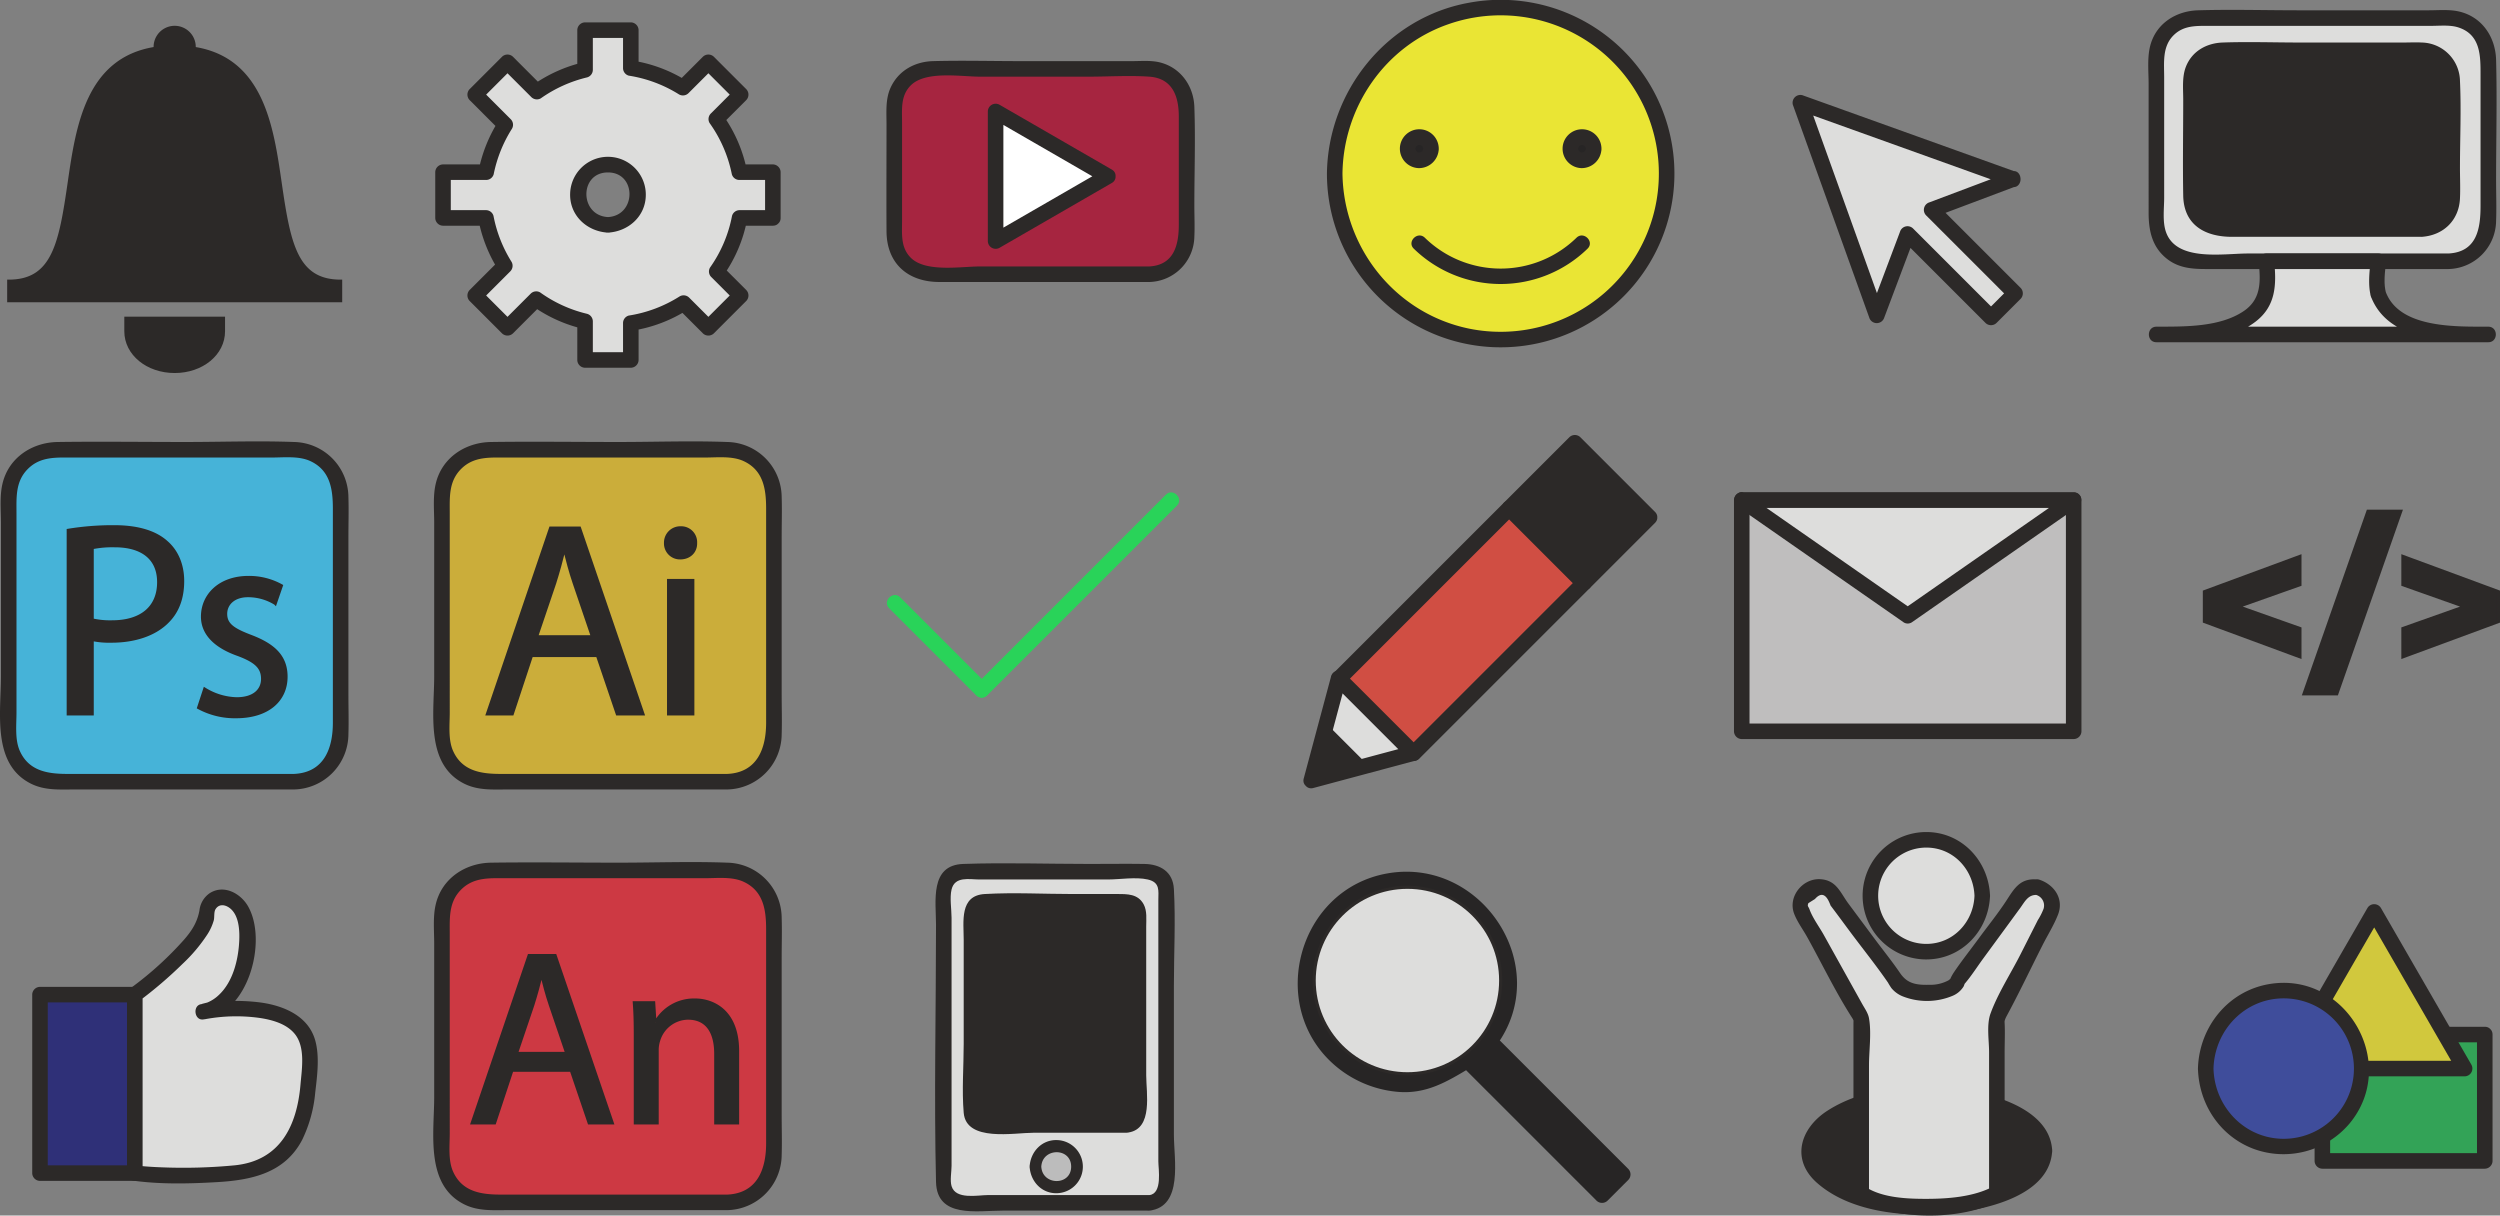 <svg id="мой_shit" data-name="мой shit" xmlns="http://www.w3.org/2000/svg" viewBox="0 0 803.984 390.911"><rect x="0" y="0" width="803.984" height="390.911" fill="#808080" stroke="none"/><defs><style>.cls-1{fill:#46b3d8;}.cls-19,.cls-2,.cls-3{fill:#2c2928;}.cls-19,.cls-20,.cls-3{stroke:#2c2928;}.cls-4{fill:#cbad3a;}.cls-20,.cls-5{fill:#dddddc;}.cls-6{fill:#eae534;}.cls-7{fill:#272525;}.cls-8{fill:#cd3943;}.cls-9{fill:#2f3078;}.cls-10{fill:#d04e43;}.cls-11{fill:#bfbebe;}.cls-12{fill:#33a357;}.cls-13{fill:#d1c83d;}.cls-14{fill:#3f4d9b;}.cls-15{fill:#29d359;}.cls-16{fill:#a62540;}.cls-17{fill:#fff;}.cls-18{fill:#bcbcbc;}.cls-19,.cls-20{stroke-miterlimit:10;}.cls-20{stroke-linecap:round;}</style></defs><title>mt</title><rect class="cls-1" x="2.802" y="144.642" width="106.746" height="106.746" rx="15" ry="15"/><path class="cls-2" d="M114.551,360.207H41.782c-6.202,0-12.412-.805-15.375-7.332-1.671-3.681-1.103-8.45-1.103-12.403V276.463c0-5.169-.392-10.288,3.661-14.341s9.172-3.661,14.341-3.661h64.009c3.953,0,8.722-.568,12.403,1.103,6.526,2.962,7.332,9.173,7.332,15.375V343.729c0,8.165-2.763,16.04-12.5,16.477-3.205.144-3.222,5.145,0,5a17.866,17.866,0,0,0,17.5-17.709c.139-4.297,0-8.621,0-12.92V284.089c0-4.298.139-8.623,0-12.92a17.851,17.851,0,0,0-17.5-17.709c-11.599-.436-23.298,0-34.904,0-13.675,0-27.364-.188-41.037,0-8.32.114-15.885,5.073-17.827,13.493-.919,3.983-.478,8.452-.478,12.503v49.372c0,11.666-2.986,28.347,9.808,34.592,4.434,2.164,9.266,1.786,14.038,1.786h70.4C117.768,365.207,117.773,360.207,114.551,360.207Z" transform="translate(-20.002 -111.318)"/><path class="cls-3" d="M41.942,281.864A89.364,89.364,0,0,1,56.75,280.711c7.625,0,13.212,1.773,16.758,4.965,3.281,2.837,5.232,7.182,5.232,12.502,0,5.409-1.596,9.665-4.611,12.769-4.079,4.345-10.729,6.562-18.266,6.562a26.55,26.55,0,0,1-6.207-.532V340.917H41.942Zm7.714,28.817a25.865,25.865,0,0,0,6.384.621c9.31,0,14.985-4.522,14.985-12.769,0-7.892-5.586-11.704-14.099-11.704a32.383,32.383,0,0,0-7.271.621Z" transform="translate(-20.002 -111.318)"/><path class="cls-3" d="M85.832,332.937A20.446,20.446,0,0,0,96.117,336.04c5.675,0,8.335-2.837,8.335-6.384,0-3.725-2.217-5.764-7.98-7.892-7.714-2.749-11.35-7.005-11.35-12.147,0-6.916,5.586-12.591,14.808-12.591a21.427,21.427,0,0,1,10.551,2.66l-1.951,5.675a16.707,16.707,0,0,0-8.778-2.482c-4.61,0-7.182,2.66-7.182,5.853,0,3.547,2.572,5.143,8.158,7.271,7.448,2.838,11.261,6.562,11.261,12.945,0,7.537-5.852,12.857-16.049,12.857a24.473,24.473,0,0,1-12.059-2.926Z" transform="translate(-20.002 -111.318)"/><rect class="cls-4" x="142.136" y="144.642" width="106.746" height="106.746" rx="15" ry="15"/><path class="cls-2" d="M253.884,360.207H181.116c-6.202,0-12.412-.805-15.375-7.332-1.671-3.681-1.103-8.45-1.103-12.403V276.463c0-5.169-.392-10.288,3.661-14.341s9.172-3.661,14.341-3.661h64.009c3.953,0,8.722-.568,12.403,1.103,6.526,2.962,7.332,9.173,7.332,15.375V343.729c0,8.165-2.763,16.04-12.5,16.477-3.205.144-3.222,5.145,0,5a17.866,17.866,0,0,0,17.5-17.709c.139-4.297,0-8.621,0-12.92V284.089c0-4.298.139-8.623,0-12.92a17.851,17.851,0,0,0-17.5-17.709c-11.599-.436-23.298,0-34.904,0-13.675,0-27.364-.188-41.037,0-8.32.114-15.885,5.073-17.827,13.493-.919,3.983-.478,8.452-.478,12.503v49.372c0,11.666-2.986,28.347,9.808,34.592,4.434,2.164,9.266,1.786,14.038,1.786h70.4C257.101,365.207,257.107,360.207,253.884,360.207Z" transform="translate(-20.002 -111.318)"/><path class="cls-3" d="M190.941,322.119l-6.207,18.798h-7.98l20.305-59.763h9.31l20.394,59.763H218.517l-6.384-18.798Zm19.596-6.029-5.852-17.202c-1.33-3.901-2.217-7.448-3.104-10.906h-.177c-.887,3.546-1.862,7.182-3.015,10.817l-5.852,17.291Z" transform="translate(-20.002 -111.318)"/><path class="cls-3" d="M243.697,285.942c.088,2.66-1.862,4.788-4.966,4.788a4.64,4.64,0,0,1-4.699-4.788,4.754,4.754,0,0,1,4.876-4.877A4.632,4.632,0,0,1,243.697,285.942ZM235.007,340.917V298.001h7.803v42.916Z" transform="translate(-20.002 -111.318)"/><rect class="cls-5" x="693.483" y="5.815" width="106.746" height="78.206" rx="12.839" ry="12.839"/><path class="cls-2" d="M807.393,192.84H742.924c-8.004,0-23.268,2.794-26.451-7.186-1.044-3.273-.488-7.435-.488-10.807V136.223c0-4.719-.669-9.893,3.028-13.561,3.158-3.132,7.088-3.028,11.128-3.028h71.696c2.761,0,6.04-.363,8.707.488,7.303,2.329,7.186,9.276,7.186,15.442v41.975c0,7.191-1.101,14.835-10.339,15.301-3.202.162-3.221,5.163,0,5a15.665,15.665,0,0,0,15.339-15.438c.168-4.394,0-8.828,0-13.225,0-12.851.346-25.753,0-38.6-.199-7.388-4.556-13.943-12.087-15.594-3.074-.674-6.515-.35-9.631-.35h-41.592c-10.825,0-21.706-.318-32.528,0-6.891.203-13.182,3.979-15.242,10.857-1.197,4-.667,8.763-.667,12.878V179.729c0,5.736,1.097,11.057,5.91,14.838,3.752,2.948,8.063,3.273,12.595,3.273h77.901C810.61,197.84,810.615,192.84,807.393,192.84Z" transform="translate(-20.002 -111.318)"/><path class="cls-5" d="M784.859,205.919c-.867-2.499,0-10.579,0-10.579h-36s.867,8.081,0,10.579c-3.251,9.37-14.167,12.96-35.373,12.96h106.746C799.025,218.879,788.109,215.289,784.859,205.919Z" transform="translate(-20.002 -111.318)"/><path class="cls-2" d="M787.269,205.254c-.788-3.094-.237-6.765.089-9.915a2.522,2.522,0,0,0-2.5-2.5h-36a2.515,2.515,0,0,0-2.5,2.5c.659,6.364.979,12.204-4.914,16.108-7.798,5.166-19.017,4.887-27.959,4.931-3.217.016-3.223,5,0,5h106.746c3.218,0,3.222-4.984,0-5-10.055-.05-28.518.664-32.962-11.125-1.124-2.983-5.96-1.69-4.821,1.329,5.505,14.604,24.75,14.731,37.784,14.796v-5h-106.746v5c10.325-.051,23.27.002,31.91-6.635,6.493-4.987,6.747-11.828,5.963-19.405l-2.5,2.5h36l-2.5-2.5c-.378,3.653-.827,7.646.089,11.244C783.241,209.7,788.065,208.379,787.269,205.254Z" transform="translate(-20.002 -111.318)"/><rect class="cls-2" x="704.61" y="16.176" width="84" height="57.485" rx="9.765" ry="9.765"/><path class="cls-2" d="M798.848,182.479H750.797c-5.379,0-11.061.533-16.42,0-10.329-1.028-7.265-17.037-7.265-24.249V143.003c0-2.953-.527-6.742.992-9.411,3.131-5.502,14.075-3.598,19.287-3.598,16.949,0,34.216-.995,51.136,0,10.613.624,7.584,16.525,7.584,23.752v16.788c0,5.349-.078,11.462-7.265,11.945-3.193.215-3.217,5.216,0,5,6.923-.466,11.933-5.283,12.265-12.299.154-3.252,0-6.551,0-9.806,0-9.325.439-18.765,0-28.081a12.553,12.553,0,0,0-12.265-12.299c-1.933-.106-3.901,0-5.836,0H759.683c-8.28,0-16.622-.301-24.898,0-5.19.189-9.857,2.786-11.816,7.799-1.279,3.272-.857,7.143-.857,10.589,0,10.273-.182,20.562,0,30.833.17,9.561,7.13,13.264,15.667,13.264h61.068C802.065,187.479,802.071,182.479,798.848,182.479Z" transform="translate(-20.002 -111.318)"/><circle class="cls-6" cx="482.605" cy="55.818" r="53.373"/><path class="cls-2" d="M451.734,167.137c.275-21.418,13.714-41.034,34.164-48.071a50.887,50.887,0,1,1,6.452,97.915c-23.601-4.908-40.308-25.915-40.616-49.844-.041-3.215-5.041-3.224-5,0a55.876,55.876,0,1,0,45.615-54.924c-26.376,4.788-45.274,28.426-45.615,54.924C446.693,170.355,451.693,170.357,451.734,167.137Z" transform="translate(-20.002 -111.318)"/><path class="cls-2" d="M474.677,191.298a40.035,40.035,0,0,0,55.861,0c2.323-2.235-1.215-5.768-3.536-3.536a34.933,34.933,0,0,1-48.79,0c-2.319-2.232-5.86,1.299-3.536,3.536Z" transform="translate(-20.002 -111.318)"/><circle class="cls-7" cx="508.768" cy="47.829" r="3.75"/><path class="cls-2" d="M530.02,159.147a1.251,1.251,0,0,1-2.5,0,1.251,1.251,0,0,1,2.5,0c.172,3.201,5.173,3.221,5,0a6.25,6.25,0,1,0-6.454,6.239,6.364,6.364,0,0,0,6.454-6.239C535.193,155.931,530.193,155.941,530.02,159.147Z" transform="translate(-20.002 -111.318)"/><circle class="cls-7" cx="456.442" cy="47.829" r="3.75"/><path class="cls-2" d="M477.694,159.147a1.251,1.251,0,0,1-2.5,0,1.251,1.251,0,0,1,2.5,0c.172,3.201,5.173,3.221,5,0a6.25,6.25,0,1,0-6.454,6.239,6.364,6.364,0,0,0,6.454-6.239C482.867,155.931,477.867,155.941,477.694,159.147Z" transform="translate(-20.002 -111.318)"/><rect class="cls-8" x="142.136" y="279.928" width="106.746" height="106.746" rx="15" ry="15"/><path class="cls-2" d="M253.884,495.492H181.116c-6.202,0-12.412-.805-15.375-7.332-1.671-3.681-1.103-8.45-1.103-12.403V411.749c0-5.169-.392-10.288,3.661-14.341s9.172-3.661,14.341-3.661h64.009c3.953,0,8.722-.568,12.403,1.103,6.526,2.962,7.332,9.173,7.332,15.375v68.791c0,8.165-2.763,16.04-12.5,16.477-3.205.144-3.222,5.145,0,5a17.866,17.866,0,0,0,17.5-17.709c.139-4.297,0-8.621,0-12.92V419.375c0-4.298.139-8.623,0-12.92a17.851,17.851,0,0,0-17.5-17.709c-11.599-.436-23.298,0-34.904,0-13.675,0-27.364-.188-41.037,0-8.32.114-15.885,5.073-17.827,13.493-.919,3.983-.478,8.452-.478,12.503v49.372c0,11.666-2.986,28.347,9.808,34.592,4.434,2.164,9.266,1.786,14.038,1.786h70.4C257.101,500.492,257.107,495.492,253.884,495.492Z" transform="translate(-20.002 -111.318)"/><path class="cls-3" d="M184.64,455.511l-5.589,16.925H171.867L190.148,418.627h8.382l18.362,53.809h-7.425l-5.748-16.925ZM202.283,450.082l-5.269-15.488c-1.197-3.512-1.996-6.705-2.794-9.819h-.16c-.798,3.193-1.676,6.467-2.714,9.74L186.077,450.082Z" transform="translate(-20.002 -111.318)"/><path class="cls-3" d="M224.314,444.254c0-3.991-.08-7.265-.319-10.458h6.228l.399,6.387h.16A14.208,14.208,0,0,1,243.554,432.918c5.349,0,13.651,3.193,13.651,16.445v23.072h-7.025V450.162c0-6.228-2.315-11.416-8.941-11.416a9.98,9.98,0,0,0-9.42,7.185,10.098,10.098,0,0,0-.479,3.273v23.231H224.314Z" transform="translate(-20.002 -111.318)"/><rect class="cls-9" x="12.862" y="319.867" width="30.495" height="57.398"/><path class="cls-2" d="M63.359,486.084H32.864l2.5,2.5V431.185l-2.5,2.5H63.359l-2.5-2.5v57.398c0,3.217,5,3.223,5,0V431.185a2.536,2.536,0,0,0-2.5-2.5H32.864a2.536,2.536,0,0,0-2.5,2.5v57.398a2.536,2.536,0,0,0,2.5,2.5H63.359C66.576,491.084,66.581,486.084,63.359,486.084Z" transform="translate(-20.002 -111.318)"/><path class="cls-5" d="M63.359,431.185s23.213-17.304,23.213-26.167,17.332-7.8,11.817,16.038c-3.401,14.702-13.083,15.616-13.083,15.616s34.186-6.331,34.186,13.928-3.798,36.296-24.057,37.984-32.076,0-32.076,0Z" transform="translate(-20.002 -111.318)"/><path class="cls-2" d="M64.621,433.344a136.215,136.215,0,0,0,14.081-12.043,51.591,51.591,0,0,0,8.005-9.505,16.777,16.777,0,0,0,2.051-4.523c.257-1.024-.01-2.643.559-3.562,1.051-1.698,2.919-1.541,4.429-.466,3.133,2.23,3.353,7.282,3.191,10.691-.285,6.004-1.989,13.066-6.52,17.326a11.904,11.904,0,0,1-3.64,2.423c-.381.152-2.649.62-1.47.486l.665,4.911a54.51,54.51,0,0,1,17.471-.408c3.982.595,8.551,1.81,11.257,5.029,3.597,4.277,2.372,11.32,1.937,16.41-1.144,13.397-6.601,24.516-21.2,25.97a172.855,172.855,0,0,1-23.096.653c-2.027-.071-4.053-.177-6.074-.35-.451-.039-3.448-.381-2.241-.214l1.835,2.411V431.185c0-3.217-5-3.223-5,0v57.398a2.519,2.519,0,0,0,1.835,2.411c8.923,1.237,18.138,1.013,27.099.489,11.17-.653,21.848-2.917,27.421-13.67a43.728,43.728,0,0,0,4.162-15.141c.624-5.311,1.473-11.63-.028-16.856-2.234-7.779-10.066-11.051-17.431-12.085a61.274,61.274,0,0,0-19.276.53c-2.738.498-2.146,5.228.665,4.911,14.495-1.639,20.872-25.235,14.448-36.422-2.398-4.176-7.814-7.081-12.317-4.187a7.735,7.735,0,0,0-3.295,5.548c-.703,3.759-2.354,6.396-4.892,9.335a108.531,108.531,0,0,1-17.152,15.582C59.551,430.932,62.041,435.274,64.621,433.344Z" transform="translate(-20.002 -111.318)"/><path class="cls-7" d="M499.104,446.232c4.357-5.59,6.896-14.434,6.221-22.04a32.977,32.977,0,1,0-29.933,35.763c6.085-.54,11.577-4.72,16.484-7.616L535.21,495.675l6.669-6.669Z" transform="translate(-20.002 -111.318)"/><path class="cls-7" d="M501.263,447.494c18.551-25.416-4.794-60.666-35.118-55.286-28.924,5.132-38.976,43.035-16.598,61.951a35.756,35.756,0,0,0,19.671,8.264c9.388.913,16.178-3.251,23.919-7.924l-3.03-.391,43.335,43.335a2.538,2.538,0,0,0,3.536,0l6.669-6.669a2.538,2.538,0,0,0,0-3.536L500.872,444.464c-2.278-2.278-5.815,1.256-3.536,3.536L540.111,490.774v-3.536l-6.669,6.669h3.536L493.643,450.572a2.547,2.547,0,0,0-3.03-.391c-7.861,4.745-14.514,8.734-24.049,6.839a30.54,30.54,0,1,1,30.381-12.05C495.046,447.572,499.383,450.07,501.263,447.494Z" transform="translate(-20.002 -111.318)"/><polygon class="cls-5" points="421.682 251.009 430.492 218.129 454.561 242.199 421.682 251.009"/><path class="cls-2" d="M444.095,362.992l8.81-32.88-4.178,1.103,24.07,24.07,1.103-4.178-32.88,8.81c-3.105.832-1.788,5.657,1.329,4.821l32.88-8.81a2.523,2.523,0,0,0,1.103-4.178L452.262,327.679a2.523,2.523,0,0,0-4.178,1.103l-8.81,32.88C438.439,364.774,443.261,366.102,444.095,362.992Z" transform="translate(-20.002 -111.318)"/><rect class="cls-10" x="451.276" y="297.223" width="77.385" height="33.958" transform="translate(-98.668 327.169) rotate(-45)"/><path class="cls-2" d="M531.102,297.081,507.09,273.069a2.538,2.538,0,0,0-3.536,0L448.835,327.788a2.538,2.538,0,0,0,0,3.536l24.012,24.012a2.538,2.538,0,0,0,3.536,0l54.719-54.719c2.278-2.278-1.256-5.815-3.536-3.536l-54.719,54.719h3.536l-24.012-24.012v3.536L507.09,276.604h-3.536l24.012,24.012C529.845,302.894,533.381,299.36,531.102,297.081Z" transform="translate(-20.002 -111.318)"/><polygon class="cls-2" points="421.287 251.563 426.384 232.542 440.308 246.467 421.287 251.563"/><rect class="cls-2" x="513.25" y="259.169" width="29.546" height="33.958" transform="translate(-60.614 342.932) rotate(-45)"/><path class="cls-2" d="M552.243,275.94,528.231,251.928a2.538,2.538,0,0,0-3.536,0l-20.892,20.892a2.538,2.538,0,0,0,0,3.536l24.012,24.012a2.538,2.538,0,0,0,3.536,0L552.243,279.475c2.278-2.278-1.256-5.815-3.536-3.536L527.815,296.832h3.536l-24.012-24.012v3.536L528.231,255.463h-3.536l24.012,24.012C550.986,281.753,554.522,278.219,552.243,275.94Z" transform="translate(-20.002 -111.318)"/><ellipse class="cls-2" cx="619.492" cy="370.053" rx="37.978" ry="17.992"/><path class="cls-2" d="M674.973,481.371c-.298,6.115-7.433,9.72-12.389,11.628a64.417,64.417,0,0,1-23.089,3.863c-8.419,0-17.254-1.172-24.997-4.652-4.246-1.908-10.481-5.427-10.481-10.839,0-5.418,6.204-8.917,10.481-10.839,7.738-3.477,16.585-4.661,24.997-4.652a64.581,64.581,0,0,1,23.089,3.863c4.97,1.913,12.091,5.514,12.389,11.628.156,3.203,5.157,3.222,5,0-.601-12.311-16.222-17.403-26.209-19.213-14.769-2.678-33.187-2.019-46.182,6.429-8.719,5.669-11.705,15.707-3.2,23.172,11.227,9.854,29.711,11.183,43.82,9.629,11.112-1.224,31.074-5.745,31.77-20.016C680.13,478.154,675.129,478.163,674.973,481.371Z" transform="translate(-20.002 -111.318)"/><path class="cls-5" d="M675.248,396.652a6.038,6.038,0,0,0-7.146,4.642l-18.501,25.249h0s-.325,4-10.107,4c-8.884,0-9.828-4-9.828-4h0l-18.78-25.249a6.021,6.021,0,1,0-11.775,2.523L618.562,438.762h0v56.342s6.146,4.258,20.932,4.258,22.683-4.258,22.683-4.258v-56.342h0l17.7-34.946A6.054,6.054,0,0,0,675.248,396.652Z" transform="translate(-20.002 -111.318)"/><path class="cls-2" d="M675.248,394.152c-5.774-.551-7.589,3.142-10.273,7.202-2.657,4.019-5.73,7.82-8.577,11.706-2.702,3.687-5.575,7.3-8.128,11.092a14.006,14.006,0,0,0-1.141,2.145c.568-.659-.314.177-.485.283a12.308,12.308,0,0,1-6.287,1.441c-4.752.15-7.234-.734-9.339-3.824-2.507-3.681-5.339-7.178-7.997-10.751L614.436,401.902c-2.601-3.497-3.811-7.511-8.984-7.838-5.702-.36-10.526,5.561-8.484,11.042.966,2.593,2.844,5.109,4.185,7.519,4.807,8.636,9.171,17.769,14.517,26.082.761,1.183.433,1.788.391.146.021.83,0,1.664,0,2.494V485.735c0,2.915-.511,6.341,0,9.22.531,2.991,4.174,3.871,6.757,4.689,12.15,3.847,29.09,3.675,40.621-2.381a2.489,2.489,0,0,0,1.238-2.159V449.701c0-3.103.165-6.257,0-9.357-.027-.514-.009-1.044,0-1.559-.033,1.826-.176.821.547-.515,4.096-7.569,7.792-15.385,11.681-23.062,1.62-3.199,3.65-6.423,4.948-9.769,1.946-5.018-1.157-9.576-5.941-11.198-3.054-1.035-4.365,3.792-1.329,4.821a3.546,3.546,0,0,1,2.624,4.503,20.476,20.476,0,0,1-1.846,3.645l-5.594,11.044c-3.128,6.176-7.24,12.475-9.616,18.985-1.338,3.667-.474,8.617-.474,12.462v45.403l1.238-2.159c-6.307,3.312-14.474,3.912-21.422,3.917-6.182.004-14.281-.307-19.67-3.917l1.238,2.159V453.962c0-4.797.838-10.435,0-15.177-.297-1.682-1.389-3.166-2.214-4.649l-5.682-10.208-6.635-11.921c-1.466-2.634-3.608-5.461-4.623-8.306-.334-.935-.78-.88-.338-1.94l2.109-1.325q2.911-3.273,4.796,1.522c.136.175.128.437.264.613.156.202.303.411.457.615,1.94,2.56,3.834,5.155,5.751,7.732,4.155,5.586,8.576,11.055,12.501,16.806-.66-.967.526.976.829,1.37a9.091,9.091,0,0,0,3.758,2.696,21.319,21.319,0,0,0,15.92-.229,7.58,7.58,0,0,0,3.517-2.981c.217-.396.3-.889.521-1.265.888-1.509-.514.792-.075.274,2.136-2.516,3.955-5.398,5.905-8.059l8.975-12.249c.919-1.254,1.832-2.514,2.758-3.764,1.569-2.118,2.647-4.658,5.693-4.367C678.449,399.457,678.428,394.455,675.248,394.152Z" transform="translate(-20.002 -111.318)"/><circle class="cls-5" cx="619.492" cy="288.065" r="17.986"/><path class="cls-2" d="M654.981,399.383c-.31,8.442-6.801,15.486-15.486,15.486a15.486,15.486,0,0,1,0-30.973c8.686,0,15.176,7.045,15.486,15.486.118,3.208,5.118,3.223,5,0-.409-11.133-9.036-20.486-20.486-20.486a20.486,20.486,0,0,0,0,40.973c11.451-.04,20.076-9.321,20.486-20.486C660.099,396.165,655.099,396.17,654.981,399.383Z" transform="translate(-20.002 -111.318)"/><rect class="cls-11" x="560.136" y="160.85" width="106.746" height="74.33"/><path class="cls-2" d="M686.884,269.668h-106.746a2.536,2.536,0,0,0-2.5,2.5v74.33a2.536,2.536,0,0,0,2.5,2.5h106.746a2.536,2.536,0,0,0,2.5-2.5V272.168c0-3.217-5-3.223-5,0v74.33l2.5-2.5h-106.746l2.5,2.5V272.168l-2.5,2.5h106.746C690.101,274.668,690.107,269.668,686.884,269.668Z" transform="translate(-20.002 -111.318)"/><polygon class="cls-5" points="560.136 160.85 613.509 198.015 666.882 160.85 560.136 160.85"/><path class="cls-2" d="M578.876,274.327l53.373,37.165a2.432,2.432,0,0,0,2.524,0l53.373-37.165c1.954-1.361,1.36-4.659-1.262-4.659h-106.746c-3.217,0-3.223,5,0,5h106.746l-1.262-4.659-53.373,37.165h2.524l-53.373-37.165C578.753,268.167,576.251,272.499,578.876,274.327Z" transform="translate(-20.002 -111.318)"/><path class="cls-3" d="M759.65,299.353l-19.887,7.045,19.887,7.045v9.102l-30.733-11.346v-9.601l30.733-11.346Z" transform="translate(-20.002 -111.318)"/><path class="cls-3" d="M781.531,275.726h10.536l-20.573,58.725H760.959Z" transform="translate(-20.002 -111.318)"/><path class="cls-3" d="M823.486,301.598v9.601l-30.733,11.346v-9.102l19.887-7.045-19.887-7.045v-9.101Z" transform="translate(-20.002 -111.318)"/><rect class="cls-12" x="746.856" y="332.705" width="52.227" height="40.643"/><path class="cls-2" d="M816.585,444.024v40.643l2.5-2.5H766.859l2.5,2.5v-40.643l-2.5,2.5h52.227c3.217,0,3.223-5,0-5H766.859a2.536,2.536,0,0,0-2.5,2.5v40.643a2.536,2.536,0,0,0,2.5,2.5h52.227a2.536,2.536,0,0,0,2.5-2.5v-40.643C821.585,440.806,816.585,440.801,816.585,444.024Z" transform="translate(-20.002 -111.318)"/><polygon class="cls-13" points="734.429 343.648 763.524 293.254 792.619 343.648 734.429 343.648"/><path class="cls-2" d="M756.59,456.228l29.095-50.394h-4.317l29.095,50.394,2.159-3.762H754.431c-3.217,0-3.223,5,0,5h58.19a2.524,2.524,0,0,0,2.159-3.762L785.685,403.31a2.524,2.524,0,0,0-4.317,0l-29.095,50.394C750.661,456.496,754.98,459.016,756.59,456.228Z" transform="translate(-20.002 -111.318)"/><circle class="cls-14" cx="734.429" cy="343.648" r="25.081"/><path class="cls-2" d="M731.85,454.966c.332-12.305,10.023-22.581,22.581-22.581a22.581,22.581,0,0,1,0,45.163c-12.559,0-22.25-10.273-22.581-22.581-.087-3.211-5.087-3.224-5,0,.307,11.381,6.986,21.636,17.758,25.767a27.804,27.804,0,0,0,31.047-8.17c15.974-19.36-1.224-49.005-25.957-44.762-13.293,2.281-22.492,13.928-22.849,27.164C726.763,458.185,731.763,458.182,731.85,454.966Z" transform="translate(-20.002 -111.318)"/><path class="cls-15" d="M305.95,306.936l28,28c2.278,2.278,5.815-1.256,3.536-3.536l-28-28c-2.278-2.278-5.815,1.256-3.536,3.536Z" transform="translate(-20.002 -111.318)"/><path class="cls-15" d="M337.486,334.936l53.248-53.248,7.752-7.752c2.278-2.278-1.256-5.815-3.536-3.536l-53.248,53.248-7.752,7.752c-2.278,2.278,1.256,5.815,3.536,3.536Z" transform="translate(-20.002 -111.318)"/><path class="cls-5" d="M667.428,168.916l-68.45-24.572,24.573,68.45,9.881-26.251,26.867,26.867,7.745-7.745-26.867-26.867Z" transform="translate(-20.002 -111.318)"/><path class="cls-2" d="M668.093,166.505l-68.45-24.572a2.515,2.515,0,0,0-3.075,3.075l24.573,68.45a2.525,2.525,0,0,0,4.821,0l9.881-26.251-4.178,1.103,26.867,26.867a2.538,2.538,0,0,0,3.536,0l7.745-7.745a2.538,2.538,0,0,0,0-3.536l-26.867-26.867-1.103,4.178,26.251-9.881c2.983-1.123,1.691-5.958-1.329-4.821l-26.251,9.881a2.532,2.532,0,0,0-1.103,4.178l26.867,26.867v-3.536l-7.745,7.745h3.536l-26.867-26.867a2.532,2.532,0,0,0-4.178,1.103l-9.881,26.251h4.821l-24.573-68.45-3.075,3.075,68.45,24.572C669.797,172.416,671.104,167.586,668.093,166.505Z" transform="translate(-20.002 -111.318)"/><rect class="cls-16" x="287.596" y="22.155" width="94" height="66.033" rx="12" ry="12"/><path class="cls-2" d="M389.598,197.007H335.14c-6.082,0-17.447,1.988-22.238-2.804-3.307-3.307-2.804-7.628-2.804-11.85V150.628c0-4.222-.504-8.543,2.804-11.85,4.799-4.799,16.153-2.804,22.238-2.804h34.961c6.443,0,13.065-.446,19.497,0,7.562.525,9.5,6.456,9.5,12.798v34.856c0,6.439-1.541,12.947-9.5,13.379-3.2.174-3.221,5.175,0,5a14.849,14.849,0,0,0,14.5-14.5c.16-3.376,0-6.799,0-10.178,0-10.53.38-21.137,0-31.661-.245-6.779-4.487-12.737-11.269-14.327-2.77-.649-5.877-.367-8.697-.367H348.132c-9.345,0-18.73-.255-28.072,0-5.892.161-11.185,3.08-13.673,8.592-1.666,3.691-1.288,7.809-1.288,11.752,0,11.46-.068,22.922,0,34.382.062,10.435,6.929,16.306,17.034,16.306h67.466C392.816,202.007,392.821,197.007,389.598,197.007Z" transform="translate(-20.002 -111.318)"/><polygon class="cls-17" points="356.287 56.688 320.18 35.842 320.18 77.534 356.287 56.688"/><path class="cls-2" d="M377.551,165.848,341.444,145.002a2.524,2.524,0,0,0-3.762,2.159v41.692a2.524,2.524,0,0,0,3.762,2.159l36.106-20.846c2.786-1.608.271-5.931-2.524-4.317l-36.106,20.846,3.762,2.159V147.16l-3.762,2.159,36.106,20.846C377.819,171.777,380.34,167.458,377.551,165.848Z" transform="translate(-20.002 -111.318)"/><rect class="cls-5" x="303.517" y="280.337" width="71.5" height="106.492" rx="5.376" ry="5.376"/><path class="cls-2" d="M389.643,495.647H337.655c-3.181,0-10.31,1.574-11.636-2.876-.549-1.842,0-4.656,0-6.547V406.483c0-2.723-.647-6.44,0-9.113,1.055-4.364,5.771-3.214,8.942-3.214h41.226c3.952,0,9.071-.881,12.937,0,4.034.919,3.395,3.674,3.395,6.564v84.106c0,2.403,1.398,10.326-2.876,10.822-3.159.367-3.196,5.371,0,5,10.962-1.272,7.876-16.571,7.876-24.358V428.263c0-10.298.57-20.775,0-31.061-.31-5.585-4.417-7.968-9.506-8.046-5.861-.089-11.73,0-17.592,0-13.523,0-27.139-.469-40.654,0-10.853.377-8.747,12.027-8.747,19.618,0,27.534-.662,55.152,0,82.678.282,11.713,13.13,9.197,21.332,9.197h47.293C392.861,500.647,392.866,495.647,389.643,495.647Z" transform="translate(-20.002 -111.318)"/><rect class="cls-2" x="312.42" y="290.014" width="53.694" height="71.769" rx="3.824" ry="3.824"/><path class="cls-2" d="M382.291,470.601h-35.679c-2.864,0-6.754.687-9.551,0-4.034-.991-2.139-11.007-2.139-14.268V412.871c0-2.062-.637-5.317,0-7.309.762-2.382,3.171-1.73,5.209-1.73h40.072c2.194,0,3.026.4,3.412,2.561.48,2.68,0,5.879,0,8.597v48.176c0,2.078,1.118,7.02-1.989,7.524-3.168.515-1.824,5.334,1.329,4.821,7.902-1.284,5.66-12.676,5.66-18.373V409.282c0-2.336.328-4.99-.809-7.118-1.825-3.414-5.258-3.332-8.569-3.332H365.131c-9.428,0-19.037-.552-28.45,0-8.184.48-6.758,8.91-6.758,14.723v33.435c0,7.307-.623,14.919,0,22.205.808,9.449,16.203,6.405,22.532,6.405H382.291C385.509,475.601,385.514,470.601,382.291,470.601Z" transform="translate(-20.002 -111.318)"/><circle class="cls-18" cx="339.676" cy="375.18" r="6.677"/><path class="cls-2" d="M354.876,486.498c.331-6.152,9.604-6.206,9.604,0,0,6.209-9.273,6.154-9.604,0-.129-2.4-3.88-2.416-3.75,0,.25,4.635,3.715,8.552,8.552,8.552a8.546,8.546,0,0,0,.364-17.085c-4.978-.208-8.658,3.747-8.916,8.533C350.997,488.91,354.747,488.903,354.876,486.498Z" transform="translate(-20.002 -111.318)"/><path class="cls-5" d="M268.547,181.403V166.692H257.767a41.192,41.192,0,0,0-7.417-17.082l7.864-7.864L247.812,131.344l-8.179,8.179a41.137,41.137,0,0,0-16.767-6.288v-12.224H208.156v12.781a41.197,41.197,0,0,0-15.502,6.996l-9.444-9.444-10.402,10.402,9.691,9.691a41.151,41.151,0,0,0-6.143,15.255H162.475v14.711h13.817a41.141,41.141,0,0,0,6.068,15.393l-9.553,9.553,10.402,10.402,9.238-9.238a41.206,41.206,0,0,0,15.708,7.142v12.429h14.711v-11.871a41.145,41.145,0,0,0,16.982-6.426l7.964,7.964,10.402-10.402-7.717-7.717a41.178,41.178,0,0,0,7.333-17.229Zm-53.036,2.224a9.678,9.678,0,1,1,9.678-9.678A9.678,9.678,0,0,1,215.511,183.628Z" transform="translate(-20.002 -111.318)"/><path class="cls-2" d="M271.047,181.403V166.692a2.536,2.536,0,0,0-2.5-2.5H257.767l2.411,1.835a46.205,46.205,0,0,0-7.669-17.679l-.391,3.03,7.864-7.864a2.538,2.538,0,0,0,0-3.536L249.58,129.577a2.538,2.538,0,0,0-3.536,0l-8.179,8.179,3.03-.391a46.25,46.25,0,0,0-17.364-6.54l1.835,2.411v-12.224a2.536,2.536,0,0,0-2.5-2.5H208.156a2.536,2.536,0,0,0-2.5,2.5v12.781l1.835-2.411a46.825,46.825,0,0,0-16.099,7.248l3.03.391-9.444-9.444a2.538,2.538,0,0,0-3.536,0l-10.402,10.402a2.538,2.538,0,0,0,0,3.536l9.691,9.691-.391-3.03a46.868,46.868,0,0,0-6.395,15.853l2.411-1.835H162.475a2.536,2.536,0,0,0-2.5,2.5v14.711a2.536,2.536,0,0,0,2.5,2.5h13.817l-2.411-1.835a46.874,46.874,0,0,0,6.32,15.99l.391-3.03-9.553,9.553a2.538,2.538,0,0,0,0,3.536L181.442,218.519a2.538,2.538,0,0,0,3.536,0l9.238-9.238-3.03.391a46.421,46.421,0,0,0,16.305,7.394l-1.835-2.411v12.429a2.536,2.536,0,0,0,2.5,2.5h14.711a2.536,2.536,0,0,0,2.5-2.5v-11.871l-1.835,2.411a46.212,46.212,0,0,0,17.579-6.678l-3.03-.391,7.964,7.964a2.538,2.538,0,0,0,3.536,0l10.402-10.402a2.538,2.538,0,0,0,0-3.536l-7.717-7.717.391,3.03a45.892,45.892,0,0,0,7.585-17.826l-2.411,1.835h10.717c3.217,0,3.223-5,0-5H257.83a2.529,2.529,0,0,0-2.411,1.835A42.506,42.506,0,0,1,248.338,197.37a2.518,2.518,0,0,0,.391,3.03l7.717,7.717V204.581l-10.402,10.402h3.536l-7.964-7.964a2.541,2.541,0,0,0-3.03-.391,42.819,42.819,0,0,1-16.385,6.174,2.511,2.511,0,0,0-1.835,2.411v11.871l2.5-2.5H208.156l2.5,2.5V214.656a2.539,2.539,0,0,0-1.835-2.411,42.838,42.838,0,0,1-15.111-6.89,2.517,2.517,0,0,0-3.03.391l-9.238,9.238h3.536L174.575,204.581v3.536l9.553-9.553a2.542,2.542,0,0,0,.391-3.03,43.158,43.158,0,0,1-5.816-14.796,2.521,2.521,0,0,0-2.411-1.835H162.475l2.5,2.5V166.692l-2.5,2.5h13.88a2.531,2.531,0,0,0,2.411-1.835,43.203,43.203,0,0,1,5.891-14.658,2.536,2.536,0,0,0-.391-3.03l-9.691-9.691v3.536l10.402-10.402H181.442l9.444,9.444a2.529,2.529,0,0,0,3.03.391,43.231,43.231,0,0,1,14.905-6.744,2.536,2.536,0,0,0,1.835-2.411V121.011l-2.5,2.5h14.711l-2.5-2.5v12.224a2.522,2.522,0,0,0,1.835,2.411A42.809,42.809,0,0,1,238.372,141.682a2.538,2.538,0,0,0,3.03-.391l8.179-8.179h-3.536l10.402,10.402v-3.536l-7.864,7.864a2.528,2.528,0,0,0-.391,3.03A42.855,42.855,0,0,1,255.357,167.357a2.524,2.524,0,0,0,2.411,1.835h10.78l-2.5-2.5v14.711C266.047,184.621,271.047,184.626,271.047,181.403Z" transform="translate(-20.002 -111.318)"/><path class="cls-2" d="M215.511,181.128c-9.195-.495-9.276-14.356,0-14.356,9.279,0,9.198,13.861,0,14.356-3.201.172-3.221,5.173,0,5,6.602-.356,12.178-5.29,12.178-12.178a12.169,12.169,0,0,0-24.328-.527c-.301,7.093,5.331,12.338,12.15,12.705C218.726,186.301,218.717,181.3,215.511,181.128Z" transform="translate(-20.002 -111.318)"/><path class="cls-19" d="M110.085,170.037c-2.596-17.883-5.738-39.727-27.654-43.161.013-.156.025-.313.025-.479a6.279,6.279,0,0,0-12.558,0c0,.166.012.323.025.479-21.916,3.435-25.057,25.278-27.653,43.161C39.445,189.502,37.247,201.746,22.805,201.746v6.279h106.746V201.746C115.109,201.746,112.911,189.502,110.085,170.037Z" transform="translate(-20.002 -111.318)"/><path class="cls-19" d="M60.48,213.667v4.202c0,7.231,6.907,12.913,15.698,12.913s15.698-5.682,15.698-12.913v-4.202Z" transform="translate(-20.002 -111.318)"/><circle class="cls-20" cx="452.62" cy="315.333" r="29.985"/></svg>